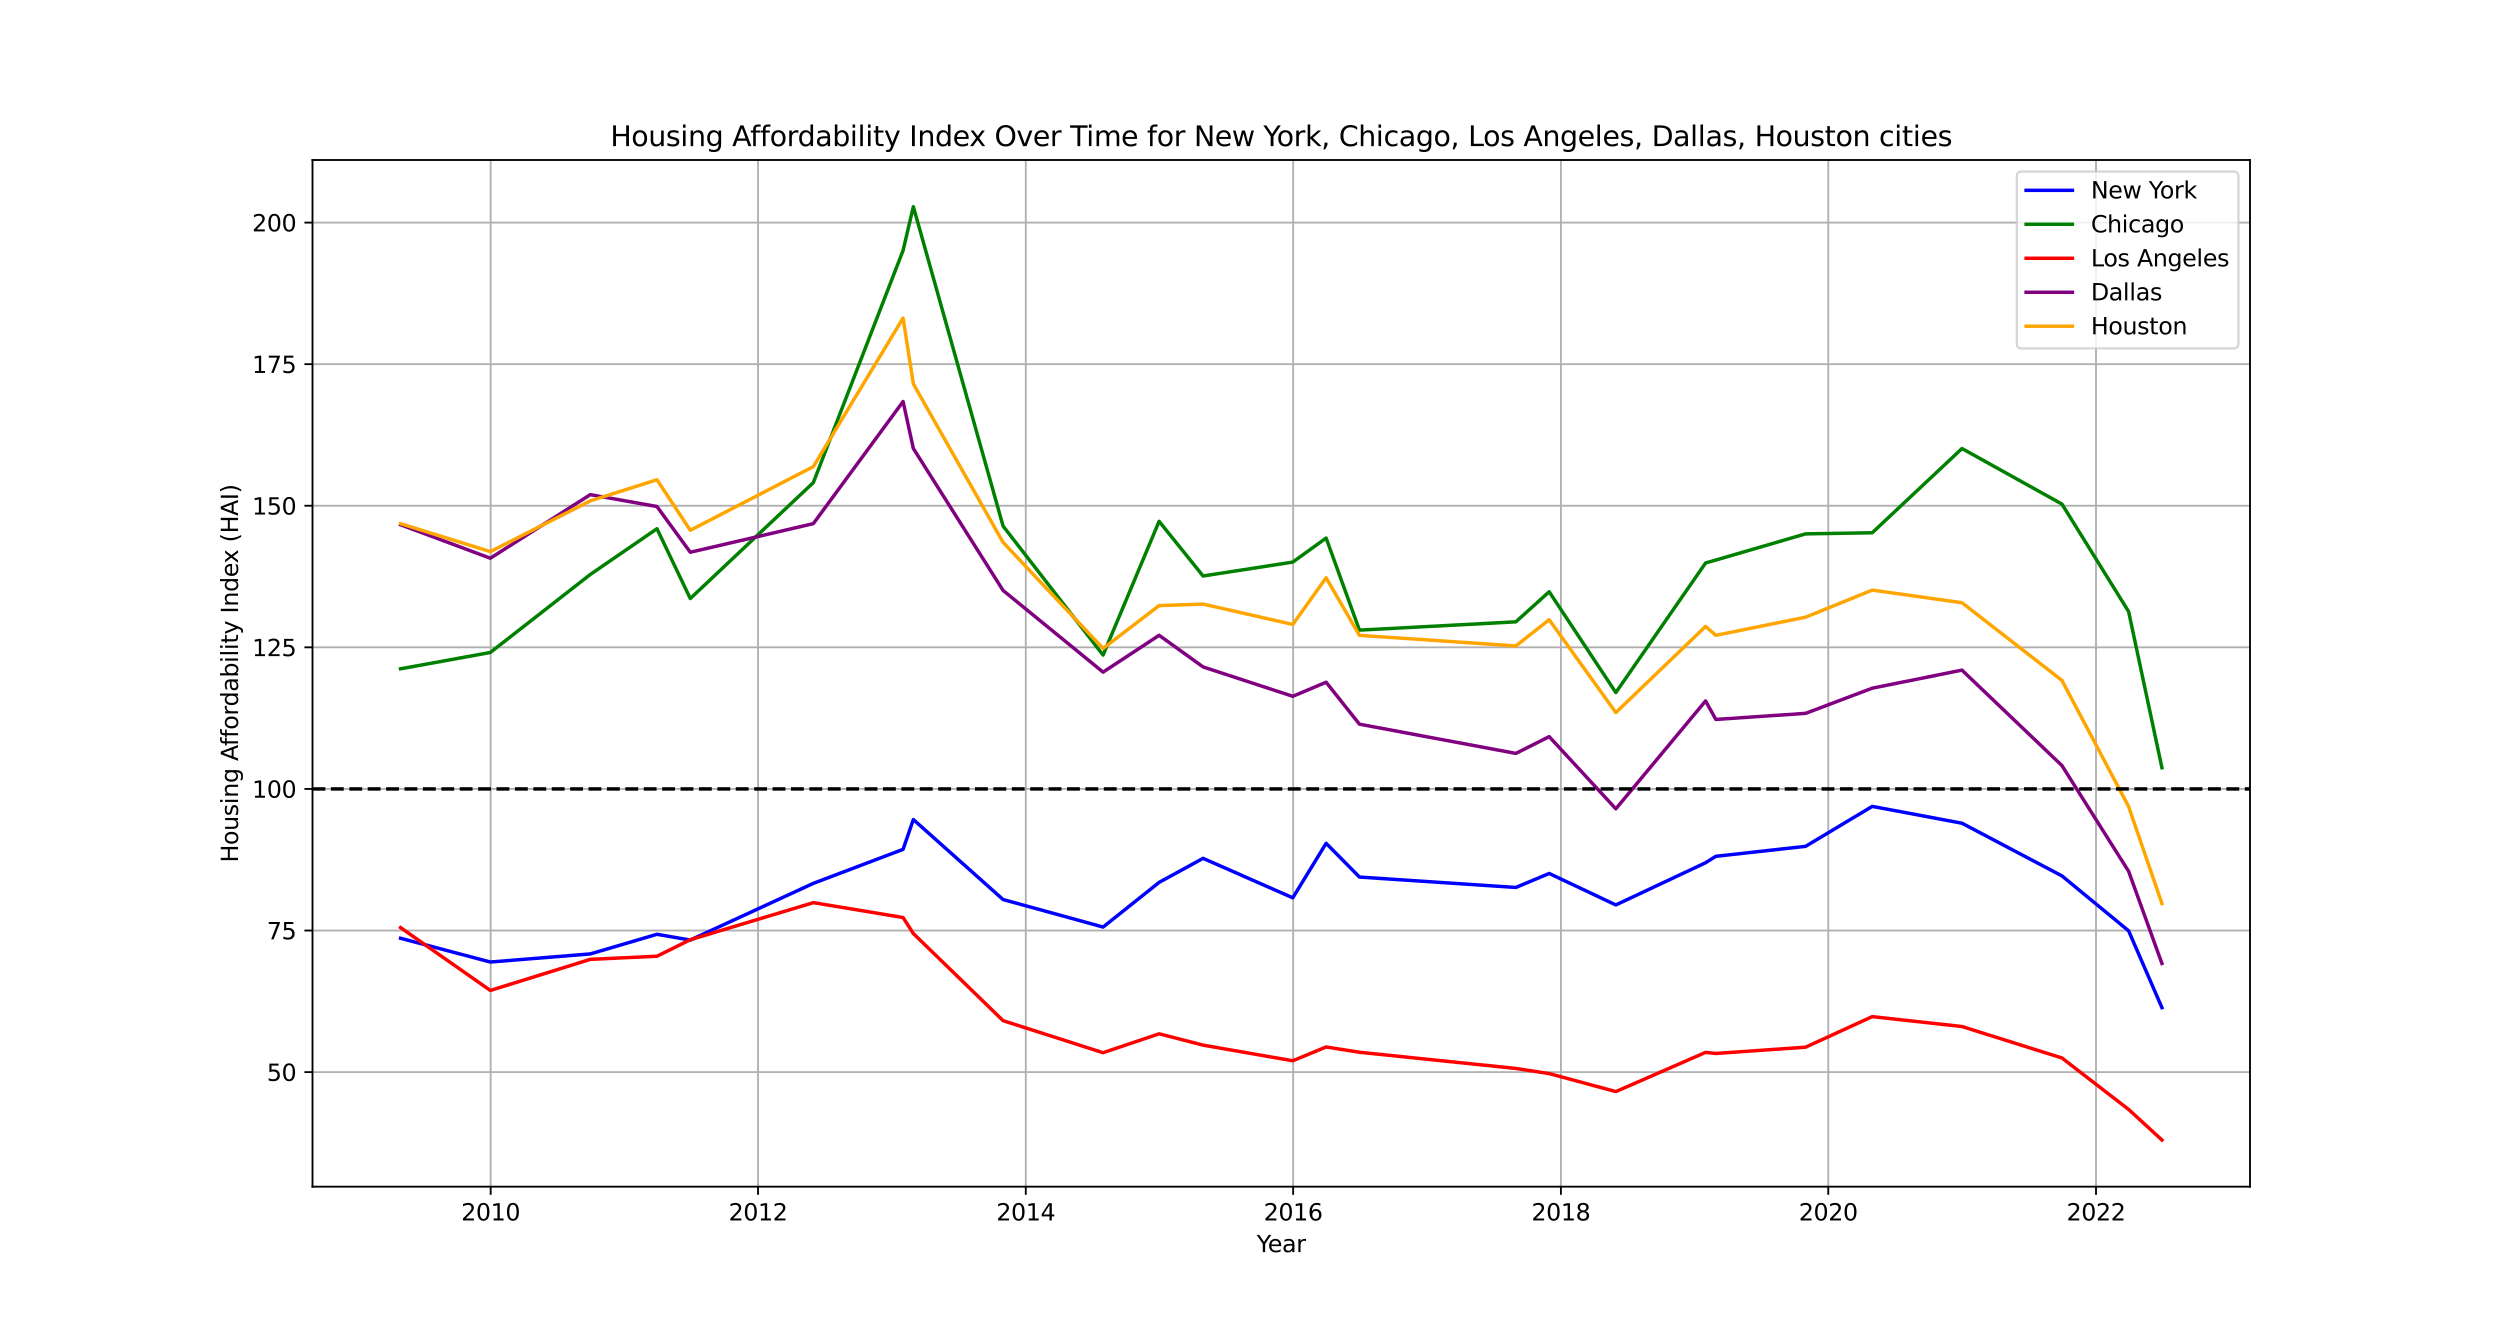 <?xml version="1.0" encoding="utf-8" standalone="no"?>
<!DOCTYPE svg PUBLIC "-//W3C//DTD SVG 1.1//EN"
  "http://www.w3.org/Graphics/SVG/1.1/DTD/svg11.dtd">
<svg xmlns:xlink="http://www.w3.org/1999/xlink" width="1080pt" height="576pt" viewBox="0 0 1080 576" xmlns="http://www.w3.org/2000/svg" version="1.1">
 <defs>
  <style type="text/css">*{stroke-linejoin: round; stroke-linecap: butt}</style>
 </defs>
 <g id="figure_1">
  <g id="patch_1">
   <path d="M 0 576 
L 1080 576 
L 1080 0 
L 0 0 
z
" style="fill: #ffffff"/>
  </g>
  <g id="axes_1">
   <g id="patch_2">
    <path d="M 135 512.64 
L 972 512.64 
L 972 69.12 
L 135 69.12 
z
" style="fill: #ffffff"/>
   </g>
   <g id="matplotlib.axis_1">
    <g id="xtick_1">
     <g id="line2d_1">
      <path d="M 211.969 512.64 
L 211.969 69.12 
" clip-path="url(#p4f01aaf8a1)" style="fill: none; stroke: #b0b0b0; stroke-width: 0.8; stroke-linecap: square"/>
     </g>
     <g id="line2d_2">
      <defs>
       <path id="mda0880531a" d="M 0 0 
L 0 3.5 
" style="stroke: #000000; stroke-width: 0.8"/>
      </defs>
      <g>
       <use xlink:href="#mda0880531a" x="211.969" y="512.64" style="stroke: #000000; stroke-width: 0.8"/>
      </g>
     </g>
     <g id="text_1">
      <!-- 2010 -->
      <g transform="translate(199.244 527.238) scale(0.1 -0.1)">
       <defs>
        <path id="DejaVuSans-32" d="M 1228 531 
L 3431 531 
L 3431 0 
L 469 0 
L 469 531 
Q 828 903 1448 1529 
Q 2069 2156 2228 2338 
Q 2531 2678 2651 2914 
Q 2772 3150 2772 3378 
Q 2772 3750 2511 3984 
Q 2250 4219 1831 4219 
Q 1534 4219 1204 4116 
Q 875 4013 500 3803 
L 500 4441 
Q 881 4594 1212 4672 
Q 1544 4750 1819 4750 
Q 2544 4750 2975 4387 
Q 3406 4025 3406 3419 
Q 3406 3131 3298 2873 
Q 3191 2616 2906 2266 
Q 2828 2175 2409 1742 
Q 1991 1309 1228 531 
z
" transform="scale(0.016)"/>
        <path id="DejaVuSans-30" d="M 2034 4250 
Q 1547 4250 1301 3770 
Q 1056 3291 1056 2328 
Q 1056 1369 1301 889 
Q 1547 409 2034 409 
Q 2525 409 2770 889 
Q 3016 1369 3016 2328 
Q 3016 3291 2770 3770 
Q 2525 4250 2034 4250 
z
M 2034 4750 
Q 2819 4750 3233 4129 
Q 3647 3509 3647 2328 
Q 3647 1150 3233 529 
Q 2819 -91 2034 -91 
Q 1250 -91 836 529 
Q 422 1150 422 2328 
Q 422 3509 836 4129 
Q 1250 4750 2034 4750 
z
" transform="scale(0.016)"/>
        <path id="DejaVuSans-31" d="M 794 531 
L 1825 531 
L 1825 4091 
L 703 3866 
L 703 4441 
L 1819 4666 
L 2450 4666 
L 2450 531 
L 3481 531 
L 3481 0 
L 794 0 
L 794 531 
z
" transform="scale(0.016)"/>
       </defs>
       <use xlink:href="#DejaVuSans-32"/>
       <use xlink:href="#DejaVuSans-30" x="63.623"/>
       <use xlink:href="#DejaVuSans-31" x="127.246"/>
       <use xlink:href="#DejaVuSans-30" x="190.869"/>
      </g>
     </g>
    </g>
    <g id="xtick_2">
     <g id="line2d_3">
      <path d="M 327.474 512.64 
L 327.474 69.12 
" clip-path="url(#p4f01aaf8a1)" style="fill: none; stroke: #b0b0b0; stroke-width: 0.8; stroke-linecap: square"/>
     </g>
     <g id="line2d_4">
      <g>
       <use xlink:href="#mda0880531a" x="327.474" y="512.64" style="stroke: #000000; stroke-width: 0.8"/>
      </g>
     </g>
     <g id="text_2">
      <!-- 2012 -->
      <g transform="translate(314.749 527.238) scale(0.1 -0.1)">
       <use xlink:href="#DejaVuSans-32"/>
       <use xlink:href="#DejaVuSans-30" x="63.623"/>
       <use xlink:href="#DejaVuSans-31" x="127.246"/>
       <use xlink:href="#DejaVuSans-32" x="190.869"/>
      </g>
     </g>
    </g>
    <g id="xtick_3">
     <g id="line2d_5">
      <path d="M 443.137 512.64 
L 443.137 69.12 
" clip-path="url(#p4f01aaf8a1)" style="fill: none; stroke: #b0b0b0; stroke-width: 0.8; stroke-linecap: square"/>
     </g>
     <g id="line2d_6">
      <g>
       <use xlink:href="#mda0880531a" x="443.137" y="512.64" style="stroke: #000000; stroke-width: 0.8"/>
      </g>
     </g>
     <g id="text_3">
      <!-- 2014 -->
      <g transform="translate(430.412 527.238) scale(0.1 -0.1)">
       <defs>
        <path id="DejaVuSans-34" d="M 2419 4116 
L 825 1625 
L 2419 1625 
L 2419 4116 
z
M 2253 4666 
L 3047 4666 
L 3047 1625 
L 3713 1625 
L 3713 1100 
L 3047 1100 
L 3047 0 
L 2419 0 
L 2419 1100 
L 313 1100 
L 313 1709 
L 2253 4666 
z
" transform="scale(0.016)"/>
       </defs>
       <use xlink:href="#DejaVuSans-32"/>
       <use xlink:href="#DejaVuSans-30" x="63.623"/>
       <use xlink:href="#DejaVuSans-31" x="127.246"/>
       <use xlink:href="#DejaVuSans-34" x="190.869"/>
      </g>
     </g>
    </g>
    <g id="xtick_4">
     <g id="line2d_7">
      <path d="M 558.642 512.64 
L 558.642 69.12 
" clip-path="url(#p4f01aaf8a1)" style="fill: none; stroke: #b0b0b0; stroke-width: 0.8; stroke-linecap: square"/>
     </g>
     <g id="line2d_8">
      <g>
       <use xlink:href="#mda0880531a" x="558.642" y="512.64" style="stroke: #000000; stroke-width: 0.8"/>
      </g>
     </g>
     <g id="text_4">
      <!-- 2016 -->
      <g transform="translate(545.917 527.238) scale(0.1 -0.1)">
       <defs>
        <path id="DejaVuSans-36" d="M 2113 2584 
Q 1688 2584 1439 2293 
Q 1191 2003 1191 1497 
Q 1191 994 1439 701 
Q 1688 409 2113 409 
Q 2538 409 2786 701 
Q 3034 994 3034 1497 
Q 3034 2003 2786 2293 
Q 2538 2584 2113 2584 
z
M 3366 4563 
L 3366 3988 
Q 3128 4100 2886 4159 
Q 2644 4219 2406 4219 
Q 1781 4219 1451 3797 
Q 1122 3375 1075 2522 
Q 1259 2794 1537 2939 
Q 1816 3084 2150 3084 
Q 2853 3084 3261 2657 
Q 3669 2231 3669 1497 
Q 3669 778 3244 343 
Q 2819 -91 2113 -91 
Q 1303 -91 875 529 
Q 447 1150 447 2328 
Q 447 3434 972 4092 
Q 1497 4750 2381 4750 
Q 2619 4750 2861 4703 
Q 3103 4656 3366 4563 
z
" transform="scale(0.016)"/>
       </defs>
       <use xlink:href="#DejaVuSans-32"/>
       <use xlink:href="#DejaVuSans-30" x="63.623"/>
       <use xlink:href="#DejaVuSans-31" x="127.246"/>
       <use xlink:href="#DejaVuSans-36" x="190.869"/>
      </g>
     </g>
    </g>
    <g id="xtick_5">
     <g id="line2d_9">
      <path d="M 674.306 512.64 
L 674.306 69.12 
" clip-path="url(#p4f01aaf8a1)" style="fill: none; stroke: #b0b0b0; stroke-width: 0.8; stroke-linecap: square"/>
     </g>
     <g id="line2d_10">
      <g>
       <use xlink:href="#mda0880531a" x="674.306" y="512.64" style="stroke: #000000; stroke-width: 0.8"/>
      </g>
     </g>
     <g id="text_5">
      <!-- 2018 -->
      <g transform="translate(661.581 527.238) scale(0.1 -0.1)">
       <defs>
        <path id="DejaVuSans-38" d="M 2034 2216 
Q 1584 2216 1326 1975 
Q 1069 1734 1069 1313 
Q 1069 891 1326 650 
Q 1584 409 2034 409 
Q 2484 409 2743 651 
Q 3003 894 3003 1313 
Q 3003 1734 2745 1975 
Q 2488 2216 2034 2216 
z
M 1403 2484 
Q 997 2584 770 2862 
Q 544 3141 544 3541 
Q 544 4100 942 4425 
Q 1341 4750 2034 4750 
Q 2731 4750 3128 4425 
Q 3525 4100 3525 3541 
Q 3525 3141 3298 2862 
Q 3072 2584 2669 2484 
Q 3125 2378 3379 2068 
Q 3634 1759 3634 1313 
Q 3634 634 3220 271 
Q 2806 -91 2034 -91 
Q 1263 -91 848 271 
Q 434 634 434 1313 
Q 434 1759 690 2068 
Q 947 2378 1403 2484 
z
M 1172 3481 
Q 1172 3119 1398 2916 
Q 1625 2713 2034 2713 
Q 2441 2713 2670 2916 
Q 2900 3119 2900 3481 
Q 2900 3844 2670 4047 
Q 2441 4250 2034 4250 
Q 1625 4250 1398 4047 
Q 1172 3844 1172 3481 
z
" transform="scale(0.016)"/>
       </defs>
       <use xlink:href="#DejaVuSans-32"/>
       <use xlink:href="#DejaVuSans-30" x="63.623"/>
       <use xlink:href="#DejaVuSans-31" x="127.246"/>
       <use xlink:href="#DejaVuSans-38" x="190.869"/>
      </g>
     </g>
    </g>
    <g id="xtick_6">
     <g id="line2d_11">
      <path d="M 789.811 512.64 
L 789.811 69.12 
" clip-path="url(#p4f01aaf8a1)" style="fill: none; stroke: #b0b0b0; stroke-width: 0.8; stroke-linecap: square"/>
     </g>
     <g id="line2d_12">
      <g>
       <use xlink:href="#mda0880531a" x="789.811" y="512.64" style="stroke: #000000; stroke-width: 0.8"/>
      </g>
     </g>
     <g id="text_6">
      <!-- 2020 -->
      <g transform="translate(777.086 527.238) scale(0.1 -0.1)">
       <use xlink:href="#DejaVuSans-32"/>
       <use xlink:href="#DejaVuSans-30" x="63.623"/>
       <use xlink:href="#DejaVuSans-32" x="127.246"/>
       <use xlink:href="#DejaVuSans-30" x="190.869"/>
      </g>
     </g>
    </g>
    <g id="xtick_7">
     <g id="line2d_13">
      <path d="M 905.474 512.64 
L 905.474 69.12 
" clip-path="url(#p4f01aaf8a1)" style="fill: none; stroke: #b0b0b0; stroke-width: 0.8; stroke-linecap: square"/>
     </g>
     <g id="line2d_14">
      <g>
       <use xlink:href="#mda0880531a" x="905.474" y="512.64" style="stroke: #000000; stroke-width: 0.8"/>
      </g>
     </g>
     <g id="text_7">
      <!-- 2022 -->
      <g transform="translate(892.749 527.238) scale(0.1 -0.1)">
       <use xlink:href="#DejaVuSans-32"/>
       <use xlink:href="#DejaVuSans-30" x="63.623"/>
       <use xlink:href="#DejaVuSans-32" x="127.246"/>
       <use xlink:href="#DejaVuSans-32" x="190.869"/>
      </g>
     </g>
    </g>
    <g id="text_8">
     <!-- Year -->
     <g transform="translate(542.913 540.917) scale(0.1 -0.1)">
      <defs>
       <path id="DejaVuSans-59" d="M -13 4666 
L 666 4666 
L 1959 2747 
L 3244 4666 
L 3922 4666 
L 2272 2222 
L 2272 0 
L 1638 0 
L 1638 2222 
L -13 4666 
z
" transform="scale(0.016)"/>
       <path id="DejaVuSans-65" d="M 3597 1894 
L 3597 1613 
L 953 1613 
Q 991 1019 1311 708 
Q 1631 397 2203 397 
Q 2534 397 2845 478 
Q 3156 559 3463 722 
L 3463 178 
Q 3153 47 2828 -22 
Q 2503 -91 2169 -91 
Q 1331 -91 842 396 
Q 353 884 353 1716 
Q 353 2575 817 3079 
Q 1281 3584 2069 3584 
Q 2775 3584 3186 3129 
Q 3597 2675 3597 1894 
z
M 3022 2063 
Q 3016 2534 2758 2815 
Q 2500 3097 2075 3097 
Q 1594 3097 1305 2825 
Q 1016 2553 972 2059 
L 3022 2063 
z
" transform="scale(0.016)"/>
       <path id="DejaVuSans-61" d="M 2194 1759 
Q 1497 1759 1228 1600 
Q 959 1441 959 1056 
Q 959 750 1161 570 
Q 1363 391 1709 391 
Q 2188 391 2477 730 
Q 2766 1069 2766 1631 
L 2766 1759 
L 2194 1759 
z
M 3341 1997 
L 3341 0 
L 2766 0 
L 2766 531 
Q 2569 213 2275 61 
Q 1981 -91 1556 -91 
Q 1019 -91 701 211 
Q 384 513 384 1019 
Q 384 1609 779 1909 
Q 1175 2209 1959 2209 
L 2766 2209 
L 2766 2266 
Q 2766 2663 2505 2880 
Q 2244 3097 1772 3097 
Q 1472 3097 1187 3025 
Q 903 2953 641 2809 
L 641 3341 
Q 956 3463 1253 3523 
Q 1550 3584 1831 3584 
Q 2591 3584 2966 3190 
Q 3341 2797 3341 1997 
z
" transform="scale(0.016)"/>
       <path id="DejaVuSans-72" d="M 2631 2963 
Q 2534 3019 2420 3045 
Q 2306 3072 2169 3072 
Q 1681 3072 1420 2755 
Q 1159 2438 1159 1844 
L 1159 0 
L 581 0 
L 581 3500 
L 1159 3500 
L 1159 2956 
Q 1341 3275 1631 3429 
Q 1922 3584 2338 3584 
Q 2397 3584 2469 3576 
Q 2541 3569 2628 3553 
L 2631 2963 
z
" transform="scale(0.016)"/>
      </defs>
      <use xlink:href="#DejaVuSans-59"/>
      <use xlink:href="#DejaVuSans-65" x="47.834"/>
      <use xlink:href="#DejaVuSans-61" x="109.357"/>
      <use xlink:href="#DejaVuSans-72" x="170.637"/>
     </g>
    </g>
   </g>
   <g id="matplotlib.axis_2">
    <g id="ytick_1">
     <g id="line2d_15">
      <path d="M 135 463.147 
L 972 463.147 
" clip-path="url(#p4f01aaf8a1)" style="fill: none; stroke: #b0b0b0; stroke-width: 0.8; stroke-linecap: square"/>
     </g>
     <g id="line2d_16">
      <defs>
       <path id="m66a41faab7" d="M 0 0 
L -3.5 0 
" style="stroke: #000000; stroke-width: 0.8"/>
      </defs>
      <g>
       <use xlink:href="#m66a41faab7" x="135" y="463.147" style="stroke: #000000; stroke-width: 0.8"/>
      </g>
     </g>
     <g id="text_9">
      <!-- 50 -->
      <g transform="translate(115.275 466.946) scale(0.1 -0.1)">
       <defs>
        <path id="DejaVuSans-35" d="M 691 4666 
L 3169 4666 
L 3169 4134 
L 1269 4134 
L 1269 2991 
Q 1406 3038 1543 3061 
Q 1681 3084 1819 3084 
Q 2600 3084 3056 2656 
Q 3513 2228 3513 1497 
Q 3513 744 3044 326 
Q 2575 -91 1722 -91 
Q 1428 -91 1123 -41 
Q 819 9 494 109 
L 494 744 
Q 775 591 1075 516 
Q 1375 441 1709 441 
Q 2250 441 2565 725 
Q 2881 1009 2881 1497 
Q 2881 1984 2565 2268 
Q 2250 2553 1709 2553 
Q 1456 2553 1204 2497 
Q 953 2441 691 2322 
L 691 4666 
z
" transform="scale(0.016)"/>
       </defs>
       <use xlink:href="#DejaVuSans-35"/>
       <use xlink:href="#DejaVuSans-30" x="63.623"/>
      </g>
     </g>
    </g>
    <g id="ytick_2">
     <g id="line2d_17">
      <path d="M 135 401.982 
L 972 401.982 
" clip-path="url(#p4f01aaf8a1)" style="fill: none; stroke: #b0b0b0; stroke-width: 0.8; stroke-linecap: square"/>
     </g>
     <g id="line2d_18">
      <g>
       <use xlink:href="#m66a41faab7" x="135" y="401.982" style="stroke: #000000; stroke-width: 0.8"/>
      </g>
     </g>
     <g id="text_10">
      <!-- 75 -->
      <g transform="translate(115.275 405.781) scale(0.1 -0.1)">
       <defs>
        <path id="DejaVuSans-37" d="M 525 4666 
L 3525 4666 
L 3525 4397 
L 1831 0 
L 1172 0 
L 2766 4134 
L 525 4134 
L 525 4666 
z
" transform="scale(0.016)"/>
       </defs>
       <use xlink:href="#DejaVuSans-37"/>
       <use xlink:href="#DejaVuSans-35" x="63.623"/>
      </g>
     </g>
    </g>
    <g id="ytick_3">
     <g id="line2d_19">
      <path d="M 135 340.817 
L 972 340.817 
" clip-path="url(#p4f01aaf8a1)" style="fill: none; stroke: #b0b0b0; stroke-width: 0.8; stroke-linecap: square"/>
     </g>
     <g id="line2d_20">
      <g>
       <use xlink:href="#m66a41faab7" x="135" y="340.817" style="stroke: #000000; stroke-width: 0.8"/>
      </g>
     </g>
     <g id="text_11">
      <!-- 100 -->
      <g transform="translate(108.912 344.616) scale(0.1 -0.1)">
       <use xlink:href="#DejaVuSans-31"/>
       <use xlink:href="#DejaVuSans-30" x="63.623"/>
       <use xlink:href="#DejaVuSans-30" x="127.246"/>
      </g>
     </g>
    </g>
    <g id="ytick_4">
     <g id="line2d_21">
      <path d="M 135 279.652 
L 972 279.652 
" clip-path="url(#p4f01aaf8a1)" style="fill: none; stroke: #b0b0b0; stroke-width: 0.8; stroke-linecap: square"/>
     </g>
     <g id="line2d_22">
      <g>
       <use xlink:href="#m66a41faab7" x="135" y="279.652" style="stroke: #000000; stroke-width: 0.8"/>
      </g>
     </g>
     <g id="text_12">
      <!-- 125 -->
      <g transform="translate(108.912 283.451) scale(0.1 -0.1)">
       <use xlink:href="#DejaVuSans-31"/>
       <use xlink:href="#DejaVuSans-32" x="63.623"/>
       <use xlink:href="#DejaVuSans-35" x="127.246"/>
      </g>
     </g>
    </g>
    <g id="ytick_5">
     <g id="line2d_23">
      <path d="M 135 218.487 
L 972 218.487 
" clip-path="url(#p4f01aaf8a1)" style="fill: none; stroke: #b0b0b0; stroke-width: 0.8; stroke-linecap: square"/>
     </g>
     <g id="line2d_24">
      <g>
       <use xlink:href="#m66a41faab7" x="135" y="218.487" style="stroke: #000000; stroke-width: 0.8"/>
      </g>
     </g>
     <g id="text_13">
      <!-- 150 -->
      <g transform="translate(108.912 222.286) scale(0.1 -0.1)">
       <use xlink:href="#DejaVuSans-31"/>
       <use xlink:href="#DejaVuSans-35" x="63.623"/>
       <use xlink:href="#DejaVuSans-30" x="127.246"/>
      </g>
     </g>
    </g>
    <g id="ytick_6">
     <g id="line2d_25">
      <path d="M 135 157.322 
L 972 157.322 
" clip-path="url(#p4f01aaf8a1)" style="fill: none; stroke: #b0b0b0; stroke-width: 0.8; stroke-linecap: square"/>
     </g>
     <g id="line2d_26">
      <g>
       <use xlink:href="#m66a41faab7" x="135" y="157.322" style="stroke: #000000; stroke-width: 0.8"/>
      </g>
     </g>
     <g id="text_14">
      <!-- 175 -->
      <g transform="translate(108.912 161.121) scale(0.1 -0.1)">
       <use xlink:href="#DejaVuSans-31"/>
       <use xlink:href="#DejaVuSans-37" x="63.623"/>
       <use xlink:href="#DejaVuSans-35" x="127.246"/>
      </g>
     </g>
    </g>
    <g id="ytick_7">
     <g id="line2d_27">
      <path d="M 135 96.157 
L 972 96.157 
" clip-path="url(#p4f01aaf8a1)" style="fill: none; stroke: #b0b0b0; stroke-width: 0.8; stroke-linecap: square"/>
     </g>
     <g id="line2d_28">
      <g>
       <use xlink:href="#m66a41faab7" x="135" y="96.157" style="stroke: #000000; stroke-width: 0.8"/>
      </g>
     </g>
     <g id="text_15">
      <!-- 200 -->
      <g transform="translate(108.912 99.956) scale(0.1 -0.1)">
       <use xlink:href="#DejaVuSans-32"/>
       <use xlink:href="#DejaVuSans-30" x="63.623"/>
       <use xlink:href="#DejaVuSans-30" x="127.246"/>
      </g>
     </g>
    </g>
    <g id="text_16">
     <!-- Housing Affordability Index (HAI) -->
     <g transform="translate(102.833 372.582) rotate(-90) scale(0.1 -0.1)">
      <defs>
       <path id="DejaVuSans-48" d="M 628 4666 
L 1259 4666 
L 1259 2753 
L 3553 2753 
L 3553 4666 
L 4184 4666 
L 4184 0 
L 3553 0 
L 3553 2222 
L 1259 2222 
L 1259 0 
L 628 0 
L 628 4666 
z
" transform="scale(0.016)"/>
       <path id="DejaVuSans-6f" d="M 1959 3097 
Q 1497 3097 1228 2736 
Q 959 2375 959 1747 
Q 959 1119 1226 758 
Q 1494 397 1959 397 
Q 2419 397 2687 759 
Q 2956 1122 2956 1747 
Q 2956 2369 2687 2733 
Q 2419 3097 1959 3097 
z
M 1959 3584 
Q 2709 3584 3137 3096 
Q 3566 2609 3566 1747 
Q 3566 888 3137 398 
Q 2709 -91 1959 -91 
Q 1206 -91 779 398 
Q 353 888 353 1747 
Q 353 2609 779 3096 
Q 1206 3584 1959 3584 
z
" transform="scale(0.016)"/>
       <path id="DejaVuSans-75" d="M 544 1381 
L 544 3500 
L 1119 3500 
L 1119 1403 
Q 1119 906 1312 657 
Q 1506 409 1894 409 
Q 2359 409 2629 706 
Q 2900 1003 2900 1516 
L 2900 3500 
L 3475 3500 
L 3475 0 
L 2900 0 
L 2900 538 
Q 2691 219 2414 64 
Q 2138 -91 1772 -91 
Q 1169 -91 856 284 
Q 544 659 544 1381 
z
M 1991 3584 
L 1991 3584 
z
" transform="scale(0.016)"/>
       <path id="DejaVuSans-73" d="M 2834 3397 
L 2834 2853 
Q 2591 2978 2328 3040 
Q 2066 3103 1784 3103 
Q 1356 3103 1142 2972 
Q 928 2841 928 2578 
Q 928 2378 1081 2264 
Q 1234 2150 1697 2047 
L 1894 2003 
Q 2506 1872 2764 1633 
Q 3022 1394 3022 966 
Q 3022 478 2636 193 
Q 2250 -91 1575 -91 
Q 1294 -91 989 -36 
Q 684 19 347 128 
L 347 722 
Q 666 556 975 473 
Q 1284 391 1588 391 
Q 1994 391 2212 530 
Q 2431 669 2431 922 
Q 2431 1156 2273 1281 
Q 2116 1406 1581 1522 
L 1381 1569 
Q 847 1681 609 1914 
Q 372 2147 372 2553 
Q 372 3047 722 3315 
Q 1072 3584 1716 3584 
Q 2034 3584 2315 3537 
Q 2597 3491 2834 3397 
z
" transform="scale(0.016)"/>
       <path id="DejaVuSans-69" d="M 603 3500 
L 1178 3500 
L 1178 0 
L 603 0 
L 603 3500 
z
M 603 4863 
L 1178 4863 
L 1178 4134 
L 603 4134 
L 603 4863 
z
" transform="scale(0.016)"/>
       <path id="DejaVuSans-6e" d="M 3513 2113 
L 3513 0 
L 2938 0 
L 2938 2094 
Q 2938 2591 2744 2837 
Q 2550 3084 2163 3084 
Q 1697 3084 1428 2787 
Q 1159 2491 1159 1978 
L 1159 0 
L 581 0 
L 581 3500 
L 1159 3500 
L 1159 2956 
Q 1366 3272 1645 3428 
Q 1925 3584 2291 3584 
Q 2894 3584 3203 3211 
Q 3513 2838 3513 2113 
z
" transform="scale(0.016)"/>
       <path id="DejaVuSans-67" d="M 2906 1791 
Q 2906 2416 2648 2759 
Q 2391 3103 1925 3103 
Q 1463 3103 1205 2759 
Q 947 2416 947 1791 
Q 947 1169 1205 825 
Q 1463 481 1925 481 
Q 2391 481 2648 825 
Q 2906 1169 2906 1791 
z
M 3481 434 
Q 3481 -459 3084 -895 
Q 2688 -1331 1869 -1331 
Q 1566 -1331 1297 -1286 
Q 1028 -1241 775 -1147 
L 775 -588 
Q 1028 -725 1275 -790 
Q 1522 -856 1778 -856 
Q 2344 -856 2625 -561 
Q 2906 -266 2906 331 
L 2906 616 
Q 2728 306 2450 153 
Q 2172 0 1784 0 
Q 1141 0 747 490 
Q 353 981 353 1791 
Q 353 2603 747 3093 
Q 1141 3584 1784 3584 
Q 2172 3584 2450 3431 
Q 2728 3278 2906 2969 
L 2906 3500 
L 3481 3500 
L 3481 434 
z
" transform="scale(0.016)"/>
       <path id="DejaVuSans-20" transform="scale(0.016)"/>
       <path id="DejaVuSans-41" d="M 2188 4044 
L 1331 1722 
L 3047 1722 
L 2188 4044 
z
M 1831 4666 
L 2547 4666 
L 4325 0 
L 3669 0 
L 3244 1197 
L 1141 1197 
L 716 0 
L 50 0 
L 1831 4666 
z
" transform="scale(0.016)"/>
       <path id="DejaVuSans-66" d="M 2375 4863 
L 2375 4384 
L 1825 4384 
Q 1516 4384 1395 4259 
Q 1275 4134 1275 3809 
L 1275 3500 
L 2222 3500 
L 2222 3053 
L 1275 3053 
L 1275 0 
L 697 0 
L 697 3053 
L 147 3053 
L 147 3500 
L 697 3500 
L 697 3744 
Q 697 4328 969 4595 
Q 1241 4863 1831 4863 
L 2375 4863 
z
" transform="scale(0.016)"/>
       <path id="DejaVuSans-64" d="M 2906 2969 
L 2906 4863 
L 3481 4863 
L 3481 0 
L 2906 0 
L 2906 525 
Q 2725 213 2448 61 
Q 2172 -91 1784 -91 
Q 1150 -91 751 415 
Q 353 922 353 1747 
Q 353 2572 751 3078 
Q 1150 3584 1784 3584 
Q 2172 3584 2448 3432 
Q 2725 3281 2906 2969 
z
M 947 1747 
Q 947 1113 1208 752 
Q 1469 391 1925 391 
Q 2381 391 2643 752 
Q 2906 1113 2906 1747 
Q 2906 2381 2643 2742 
Q 2381 3103 1925 3103 
Q 1469 3103 1208 2742 
Q 947 2381 947 1747 
z
" transform="scale(0.016)"/>
       <path id="DejaVuSans-62" d="M 3116 1747 
Q 3116 2381 2855 2742 
Q 2594 3103 2138 3103 
Q 1681 3103 1420 2742 
Q 1159 2381 1159 1747 
Q 1159 1113 1420 752 
Q 1681 391 2138 391 
Q 2594 391 2855 752 
Q 3116 1113 3116 1747 
z
M 1159 2969 
Q 1341 3281 1617 3432 
Q 1894 3584 2278 3584 
Q 2916 3584 3314 3078 
Q 3713 2572 3713 1747 
Q 3713 922 3314 415 
Q 2916 -91 2278 -91 
Q 1894 -91 1617 61 
Q 1341 213 1159 525 
L 1159 0 
L 581 0 
L 581 4863 
L 1159 4863 
L 1159 2969 
z
" transform="scale(0.016)"/>
       <path id="DejaVuSans-6c" d="M 603 4863 
L 1178 4863 
L 1178 0 
L 603 0 
L 603 4863 
z
" transform="scale(0.016)"/>
       <path id="DejaVuSans-74" d="M 1172 4494 
L 1172 3500 
L 2356 3500 
L 2356 3053 
L 1172 3053 
L 1172 1153 
Q 1172 725 1289 603 
Q 1406 481 1766 481 
L 2356 481 
L 2356 0 
L 1766 0 
Q 1100 0 847 248 
Q 594 497 594 1153 
L 594 3053 
L 172 3053 
L 172 3500 
L 594 3500 
L 594 4494 
L 1172 4494 
z
" transform="scale(0.016)"/>
       <path id="DejaVuSans-79" d="M 2059 -325 
Q 1816 -950 1584 -1140 
Q 1353 -1331 966 -1331 
L 506 -1331 
L 506 -850 
L 844 -850 
Q 1081 -850 1212 -737 
Q 1344 -625 1503 -206 
L 1606 56 
L 191 3500 
L 800 3500 
L 1894 763 
L 2988 3500 
L 3597 3500 
L 2059 -325 
z
" transform="scale(0.016)"/>
       <path id="DejaVuSans-49" d="M 628 4666 
L 1259 4666 
L 1259 0 
L 628 0 
L 628 4666 
z
" transform="scale(0.016)"/>
       <path id="DejaVuSans-78" d="M 3513 3500 
L 2247 1797 
L 3578 0 
L 2900 0 
L 1881 1375 
L 863 0 
L 184 0 
L 1544 1831 
L 300 3500 
L 978 3500 
L 1906 2253 
L 2834 3500 
L 3513 3500 
z
" transform="scale(0.016)"/>
       <path id="DejaVuSans-28" d="M 1984 4856 
Q 1566 4138 1362 3434 
Q 1159 2731 1159 2009 
Q 1159 1288 1364 580 
Q 1569 -128 1984 -844 
L 1484 -844 
Q 1016 -109 783 600 
Q 550 1309 550 2009 
Q 550 2706 781 3412 
Q 1013 4119 1484 4856 
L 1984 4856 
z
" transform="scale(0.016)"/>
       <path id="DejaVuSans-29" d="M 513 4856 
L 1013 4856 
Q 1481 4119 1714 3412 
Q 1947 2706 1947 2009 
Q 1947 1309 1714 600 
Q 1481 -109 1013 -844 
L 513 -844 
Q 928 -128 1133 580 
Q 1338 1288 1338 2009 
Q 1338 2731 1133 3434 
Q 928 4138 513 4856 
z
" transform="scale(0.016)"/>
      </defs>
      <use xlink:href="#DejaVuSans-48"/>
      <use xlink:href="#DejaVuSans-6f" x="75.195"/>
      <use xlink:href="#DejaVuSans-75" x="136.377"/>
      <use xlink:href="#DejaVuSans-73" x="199.756"/>
      <use xlink:href="#DejaVuSans-69" x="251.855"/>
      <use xlink:href="#DejaVuSans-6e" x="279.639"/>
      <use xlink:href="#DejaVuSans-67" x="343.018"/>
      <use xlink:href="#DejaVuSans-20" x="406.494"/>
      <use xlink:href="#DejaVuSans-41" x="438.281"/>
      <use xlink:href="#DejaVuSans-66" x="503.064"/>
      <use xlink:href="#DejaVuSans-66" x="538.27"/>
      <use xlink:href="#DejaVuSans-6f" x="573.475"/>
      <use xlink:href="#DejaVuSans-72" x="634.656"/>
      <use xlink:href="#DejaVuSans-64" x="674.02"/>
      <use xlink:href="#DejaVuSans-61" x="737.496"/>
      <use xlink:href="#DejaVuSans-62" x="798.775"/>
      <use xlink:href="#DejaVuSans-69" x="862.252"/>
      <use xlink:href="#DejaVuSans-6c" x="890.035"/>
      <use xlink:href="#DejaVuSans-69" x="917.818"/>
      <use xlink:href="#DejaVuSans-74" x="945.602"/>
      <use xlink:href="#DejaVuSans-79" x="984.811"/>
      <use xlink:href="#DejaVuSans-20" x="1043.99"/>
      <use xlink:href="#DejaVuSans-49" x="1075.777"/>
      <use xlink:href="#DejaVuSans-6e" x="1105.27"/>
      <use xlink:href="#DejaVuSans-64" x="1168.648"/>
      <use xlink:href="#DejaVuSans-65" x="1232.125"/>
      <use xlink:href="#DejaVuSans-78" x="1291.898"/>
      <use xlink:href="#DejaVuSans-20" x="1351.078"/>
      <use xlink:href="#DejaVuSans-28" x="1382.865"/>
      <use xlink:href="#DejaVuSans-48" x="1421.879"/>
      <use xlink:href="#DejaVuSans-41" x="1497.074"/>
      <use xlink:href="#DejaVuSans-49" x="1565.482"/>
      <use xlink:href="#DejaVuSans-29" x="1594.975"/>
     </g>
    </g>
   </g>
   <g id="line2d_29">
    <path d="M 173.045 405.332 
L 211.811 415.59 
L 255.007 412.088 
L 283.804 403.617 
L 298.202 406.105 
L 351.366 381.609 
L 390.132 366.918 
L 394.562 354.05 
L 433.327 388.598 
L 476.523 400.487 
L 500.732 381.197 
L 519.719 370.804 
L 558.484 387.857 
L 572.883 364.309 
L 587.281 378.888 
L 654.844 383.383 
L 669.242 377.336 
L 698.039 390.936 
L 736.805 372.704 
L 741.235 369.926 
L 780.001 365.62 
L 808.798 348.363 
L 847.563 355.625 
L 890.759 378.388 
L 919.556 402.102 
L 933.955 435.306 
" clip-path="url(#p4f01aaf8a1)" style="fill: none; stroke: #0000ff; stroke-width: 1.5; stroke-linecap: square"/>
   </g>
   <g id="line2d_30">
    <path d="M 173.045 288.913 
L 211.811 281.874 
L 255.007 248.166 
L 283.804 228.414 
L 298.202 258.569 
L 351.366 208.471 
L 390.132 108.188 
L 394.562 89.28 
L 433.327 227.263 
L 476.523 282.987 
L 500.732 225.217 
L 519.719 248.823 
L 558.484 242.817 
L 572.883 232.432 
L 587.281 272.213 
L 654.844 268.629 
L 669.242 255.646 
L 698.039 299.179 
L 736.805 243.208 
L 741.235 241.935 
L 780.001 230.632 
L 808.798 230.16 
L 847.563 193.768 
L 890.759 217.765 
L 919.556 264.184 
L 933.955 331.673 
" clip-path="url(#p4f01aaf8a1)" style="fill: none; stroke: #008000; stroke-width: 1.5; stroke-linecap: square"/>
   </g>
   <g id="line2d_31">
    <path d="M 173.045 400.733 
L 211.811 427.87 
L 255.007 414.436 
L 283.804 413.092 
L 298.202 405.95 
L 351.366 389.942 
L 390.132 396.373 
L 394.562 403.288 
L 433.327 440.924 
L 476.523 454.771 
L 500.732 446.598 
L 519.719 451.503 
L 558.484 458.252 
L 572.883 452.294 
L 587.281 454.57 
L 654.844 461.575 
L 669.242 463.79 
L 698.039 471.566 
L 736.805 454.629 
L 741.235 455.093 
L 780.001 452.384 
L 808.798 439.179 
L 847.563 443.459 
L 890.759 457.044 
L 919.556 479.273 
L 933.955 492.48 
" clip-path="url(#p4f01aaf8a1)" style="fill: none; stroke: #ff0000; stroke-width: 1.5; stroke-linecap: square"/>
   </g>
   <g id="line2d_32">
    <path d="M 173.045 226.708 
L 211.811 241.149 
L 255.007 213.689 
L 283.804 218.822 
L 298.202 238.571 
L 351.366 226.205 
L 390.132 173.458 
L 394.562 193.752 
L 433.327 255.074 
L 476.523 290.358 
L 500.732 274.451 
L 519.719 288.11 
L 558.484 300.806 
L 572.883 294.728 
L 587.281 312.845 
L 654.844 325.475 
L 669.242 318.225 
L 698.039 349.41 
L 736.805 302.803 
L 741.235 310.801 
L 780.001 308.169 
L 808.798 297.299 
L 847.563 289.501 
L 890.759 330.731 
L 919.556 376.389 
L 933.955 416.225 
" clip-path="url(#p4f01aaf8a1)" style="fill: none; stroke: #800080; stroke-width: 1.5; stroke-linecap: square"/>
   </g>
   <g id="line2d_33">
    <path d="M 173.045 226.228 
L 211.811 238.293 
L 255.007 216.37 
L 283.804 207.253 
L 298.202 229.084 
L 351.366 201.571 
L 390.132 137.408 
L 394.562 165.846 
L 433.327 234.298 
L 476.523 280.139 
L 500.732 261.613 
L 519.719 260.967 
L 558.484 269.761 
L 572.883 249.598 
L 587.281 274.467 
L 654.844 279.056 
L 669.242 267.721 
L 698.039 307.841 
L 736.805 270.607 
L 741.235 274.457 
L 780.001 266.63 
L 808.798 254.94 
L 847.563 260.371 
L 890.759 293.93 
L 919.556 348.441 
L 933.955 390.335 
" clip-path="url(#p4f01aaf8a1)" style="fill: none; stroke: #ffa500; stroke-width: 1.5; stroke-linecap: square"/>
   </g>
   <g id="line2d_34">
    <path d="M 135 340.817 
L 972 340.817 
" clip-path="url(#p4f01aaf8a1)" style="fill: none; stroke-dasharray: 5.55,2.4; stroke-dashoffset: 0; stroke: #000000; stroke-width: 1.5"/>
   </g>
   <g id="patch_3">
    <path d="M 135 512.64 
L 135 69.12 
" style="fill: none; stroke: #000000; stroke-width: 0.8; stroke-linejoin: miter; stroke-linecap: square"/>
   </g>
   <g id="patch_4">
    <path d="M 972 512.64 
L 972 69.12 
" style="fill: none; stroke: #000000; stroke-width: 0.8; stroke-linejoin: miter; stroke-linecap: square"/>
   </g>
   <g id="patch_5">
    <path d="M 135 512.64 
L 972 512.64 
" style="fill: none; stroke: #000000; stroke-width: 0.8; stroke-linejoin: miter; stroke-linecap: square"/>
   </g>
   <g id="patch_6">
    <path d="M 135 69.12 
L 972 69.12 
" style="fill: none; stroke: #000000; stroke-width: 0.8; stroke-linejoin: miter; stroke-linecap: square"/>
   </g>
   <g id="text_17">
    <!-- Housing Affordability Index Over Time for New York, Chicago, Los Angeles, Dallas, Houston cities -->
    <g transform="translate(263.682 63.12) scale(0.12 -0.12)">
     <defs>
      <path id="DejaVuSans-4f" d="M 2522 4238 
Q 1834 4238 1429 3725 
Q 1025 3213 1025 2328 
Q 1025 1447 1429 934 
Q 1834 422 2522 422 
Q 3209 422 3611 934 
Q 4013 1447 4013 2328 
Q 4013 3213 3611 3725 
Q 3209 4238 2522 4238 
z
M 2522 4750 
Q 3503 4750 4090 4092 
Q 4678 3434 4678 2328 
Q 4678 1225 4090 567 
Q 3503 -91 2522 -91 
Q 1538 -91 948 565 
Q 359 1222 359 2328 
Q 359 3434 948 4092 
Q 1538 4750 2522 4750 
z
" transform="scale(0.016)"/>
      <path id="DejaVuSans-76" d="M 191 3500 
L 800 3500 
L 1894 563 
L 2988 3500 
L 3597 3500 
L 2284 0 
L 1503 0 
L 191 3500 
z
" transform="scale(0.016)"/>
      <path id="DejaVuSans-54" d="M -19 4666 
L 3928 4666 
L 3928 4134 
L 2272 4134 
L 2272 0 
L 1638 0 
L 1638 4134 
L -19 4134 
L -19 4666 
z
" transform="scale(0.016)"/>
      <path id="DejaVuSans-6d" d="M 3328 2828 
Q 3544 3216 3844 3400 
Q 4144 3584 4550 3584 
Q 5097 3584 5394 3201 
Q 5691 2819 5691 2113 
L 5691 0 
L 5113 0 
L 5113 2094 
Q 5113 2597 4934 2840 
Q 4756 3084 4391 3084 
Q 3944 3084 3684 2787 
Q 3425 2491 3425 1978 
L 3425 0 
L 2847 0 
L 2847 2094 
Q 2847 2600 2669 2842 
Q 2491 3084 2119 3084 
Q 1678 3084 1418 2786 
Q 1159 2488 1159 1978 
L 1159 0 
L 581 0 
L 581 3500 
L 1159 3500 
L 1159 2956 
Q 1356 3278 1631 3431 
Q 1906 3584 2284 3584 
Q 2666 3584 2933 3390 
Q 3200 3197 3328 2828 
z
" transform="scale(0.016)"/>
      <path id="DejaVuSans-4e" d="M 628 4666 
L 1478 4666 
L 3547 763 
L 3547 4666 
L 4159 4666 
L 4159 0 
L 3309 0 
L 1241 3903 
L 1241 0 
L 628 0 
L 628 4666 
z
" transform="scale(0.016)"/>
      <path id="DejaVuSans-77" d="M 269 3500 
L 844 3500 
L 1563 769 
L 2278 3500 
L 2956 3500 
L 3675 769 
L 4391 3500 
L 4966 3500 
L 4050 0 
L 3372 0 
L 2619 2869 
L 1863 0 
L 1184 0 
L 269 3500 
z
" transform="scale(0.016)"/>
      <path id="DejaVuSans-6b" d="M 581 4863 
L 1159 4863 
L 1159 1991 
L 2875 3500 
L 3609 3500 
L 1753 1863 
L 3688 0 
L 2938 0 
L 1159 1709 
L 1159 0 
L 581 0 
L 581 4863 
z
" transform="scale(0.016)"/>
      <path id="DejaVuSans-2c" d="M 750 794 
L 1409 794 
L 1409 256 
L 897 -744 
L 494 -744 
L 750 256 
L 750 794 
z
" transform="scale(0.016)"/>
      <path id="DejaVuSans-43" d="M 4122 4306 
L 4122 3641 
Q 3803 3938 3442 4084 
Q 3081 4231 2675 4231 
Q 1875 4231 1450 3742 
Q 1025 3253 1025 2328 
Q 1025 1406 1450 917 
Q 1875 428 2675 428 
Q 3081 428 3442 575 
Q 3803 722 4122 1019 
L 4122 359 
Q 3791 134 3420 21 
Q 3050 -91 2638 -91 
Q 1578 -91 968 557 
Q 359 1206 359 2328 
Q 359 3453 968 4101 
Q 1578 4750 2638 4750 
Q 3056 4750 3426 4639 
Q 3797 4528 4122 4306 
z
" transform="scale(0.016)"/>
      <path id="DejaVuSans-68" d="M 3513 2113 
L 3513 0 
L 2938 0 
L 2938 2094 
Q 2938 2591 2744 2837 
Q 2550 3084 2163 3084 
Q 1697 3084 1428 2787 
Q 1159 2491 1159 1978 
L 1159 0 
L 581 0 
L 581 4863 
L 1159 4863 
L 1159 2956 
Q 1366 3272 1645 3428 
Q 1925 3584 2291 3584 
Q 2894 3584 3203 3211 
Q 3513 2838 3513 2113 
z
" transform="scale(0.016)"/>
      <path id="DejaVuSans-63" d="M 3122 3366 
L 3122 2828 
Q 2878 2963 2633 3030 
Q 2388 3097 2138 3097 
Q 1578 3097 1268 2742 
Q 959 2388 959 1747 
Q 959 1106 1268 751 
Q 1578 397 2138 397 
Q 2388 397 2633 464 
Q 2878 531 3122 666 
L 3122 134 
Q 2881 22 2623 -34 
Q 2366 -91 2075 -91 
Q 1284 -91 818 406 
Q 353 903 353 1747 
Q 353 2603 823 3093 
Q 1294 3584 2113 3584 
Q 2378 3584 2631 3529 
Q 2884 3475 3122 3366 
z
" transform="scale(0.016)"/>
      <path id="DejaVuSans-4c" d="M 628 4666 
L 1259 4666 
L 1259 531 
L 3531 531 
L 3531 0 
L 628 0 
L 628 4666 
z
" transform="scale(0.016)"/>
      <path id="DejaVuSans-44" d="M 1259 4147 
L 1259 519 
L 2022 519 
Q 2988 519 3436 956 
Q 3884 1394 3884 2338 
Q 3884 3275 3436 3711 
Q 2988 4147 2022 4147 
L 1259 4147 
z
M 628 4666 
L 1925 4666 
Q 3281 4666 3915 4102 
Q 4550 3538 4550 2338 
Q 4550 1131 3912 565 
Q 3275 0 1925 0 
L 628 0 
L 628 4666 
z
" transform="scale(0.016)"/>
     </defs>
     <use xlink:href="#DejaVuSans-48"/>
     <use xlink:href="#DejaVuSans-6f" x="75.195"/>
     <use xlink:href="#DejaVuSans-75" x="136.377"/>
     <use xlink:href="#DejaVuSans-73" x="199.756"/>
     <use xlink:href="#DejaVuSans-69" x="251.855"/>
     <use xlink:href="#DejaVuSans-6e" x="279.639"/>
     <use xlink:href="#DejaVuSans-67" x="343.018"/>
     <use xlink:href="#DejaVuSans-20" x="406.494"/>
     <use xlink:href="#DejaVuSans-41" x="438.281"/>
     <use xlink:href="#DejaVuSans-66" x="503.064"/>
     <use xlink:href="#DejaVuSans-66" x="538.27"/>
     <use xlink:href="#DejaVuSans-6f" x="573.475"/>
     <use xlink:href="#DejaVuSans-72" x="634.656"/>
     <use xlink:href="#DejaVuSans-64" x="674.02"/>
     <use xlink:href="#DejaVuSans-61" x="737.496"/>
     <use xlink:href="#DejaVuSans-62" x="798.775"/>
     <use xlink:href="#DejaVuSans-69" x="862.252"/>
     <use xlink:href="#DejaVuSans-6c" x="890.035"/>
     <use xlink:href="#DejaVuSans-69" x="917.818"/>
     <use xlink:href="#DejaVuSans-74" x="945.602"/>
     <use xlink:href="#DejaVuSans-79" x="984.811"/>
     <use xlink:href="#DejaVuSans-20" x="1043.99"/>
     <use xlink:href="#DejaVuSans-49" x="1075.777"/>
     <use xlink:href="#DejaVuSans-6e" x="1105.27"/>
     <use xlink:href="#DejaVuSans-64" x="1168.648"/>
     <use xlink:href="#DejaVuSans-65" x="1232.125"/>
     <use xlink:href="#DejaVuSans-78" x="1291.898"/>
     <use xlink:href="#DejaVuSans-20" x="1351.078"/>
     <use xlink:href="#DejaVuSans-4f" x="1382.865"/>
     <use xlink:href="#DejaVuSans-76" x="1461.576"/>
     <use xlink:href="#DejaVuSans-65" x="1520.756"/>
     <use xlink:href="#DejaVuSans-72" x="1582.279"/>
     <use xlink:href="#DejaVuSans-20" x="1623.393"/>
     <use xlink:href="#DejaVuSans-54" x="1655.18"/>
     <use xlink:href="#DejaVuSans-69" x="1713.139"/>
     <use xlink:href="#DejaVuSans-6d" x="1740.922"/>
     <use xlink:href="#DejaVuSans-65" x="1838.334"/>
     <use xlink:href="#DejaVuSans-20" x="1899.857"/>
     <use xlink:href="#DejaVuSans-66" x="1931.645"/>
     <use xlink:href="#DejaVuSans-6f" x="1966.85"/>
     <use xlink:href="#DejaVuSans-72" x="2028.031"/>
     <use xlink:href="#DejaVuSans-20" x="2069.145"/>
     <use xlink:href="#DejaVuSans-4e" x="2100.932"/>
     <use xlink:href="#DejaVuSans-65" x="2175.736"/>
     <use xlink:href="#DejaVuSans-77" x="2237.26"/>
     <use xlink:href="#DejaVuSans-20" x="2319.047"/>
     <use xlink:href="#DejaVuSans-59" x="2350.834"/>
     <use xlink:href="#DejaVuSans-6f" x="2398.668"/>
     <use xlink:href="#DejaVuSans-72" x="2459.85"/>
     <use xlink:href="#DejaVuSans-6b" x="2500.963"/>
     <use xlink:href="#DejaVuSans-2c" x="2558.873"/>
     <use xlink:href="#DejaVuSans-20" x="2590.66"/>
     <use xlink:href="#DejaVuSans-43" x="2622.447"/>
     <use xlink:href="#DejaVuSans-68" x="2692.271"/>
     <use xlink:href="#DejaVuSans-69" x="2755.65"/>
     <use xlink:href="#DejaVuSans-63" x="2783.434"/>
     <use xlink:href="#DejaVuSans-61" x="2838.414"/>
     <use xlink:href="#DejaVuSans-67" x="2899.693"/>
     <use xlink:href="#DejaVuSans-6f" x="2963.17"/>
     <use xlink:href="#DejaVuSans-2c" x="3024.352"/>
     <use xlink:href="#DejaVuSans-20" x="3056.139"/>
     <use xlink:href="#DejaVuSans-4c" x="3087.926"/>
     <use xlink:href="#DejaVuSans-6f" x="3141.889"/>
     <use xlink:href="#DejaVuSans-73" x="3203.07"/>
     <use xlink:href="#DejaVuSans-20" x="3255.17"/>
     <use xlink:href="#DejaVuSans-41" x="3286.957"/>
     <use xlink:href="#DejaVuSans-6e" x="3355.365"/>
     <use xlink:href="#DejaVuSans-67" x="3418.744"/>
     <use xlink:href="#DejaVuSans-65" x="3482.221"/>
     <use xlink:href="#DejaVuSans-6c" x="3543.744"/>
     <use xlink:href="#DejaVuSans-65" x="3571.527"/>
     <use xlink:href="#DejaVuSans-73" x="3633.051"/>
     <use xlink:href="#DejaVuSans-2c" x="3685.15"/>
     <use xlink:href="#DejaVuSans-20" x="3716.938"/>
     <use xlink:href="#DejaVuSans-44" x="3748.725"/>
     <use xlink:href="#DejaVuSans-61" x="3825.727"/>
     <use xlink:href="#DejaVuSans-6c" x="3887.006"/>
     <use xlink:href="#DejaVuSans-6c" x="3914.789"/>
     <use xlink:href="#DejaVuSans-61" x="3942.572"/>
     <use xlink:href="#DejaVuSans-73" x="4003.852"/>
     <use xlink:href="#DejaVuSans-2c" x="4055.951"/>
     <use xlink:href="#DejaVuSans-20" x="4087.738"/>
     <use xlink:href="#DejaVuSans-48" x="4119.525"/>
     <use xlink:href="#DejaVuSans-6f" x="4194.721"/>
     <use xlink:href="#DejaVuSans-75" x="4255.902"/>
     <use xlink:href="#DejaVuSans-73" x="4319.281"/>
     <use xlink:href="#DejaVuSans-74" x="4371.381"/>
     <use xlink:href="#DejaVuSans-6f" x="4410.59"/>
     <use xlink:href="#DejaVuSans-6e" x="4471.771"/>
     <use xlink:href="#DejaVuSans-20" x="4535.15"/>
     <use xlink:href="#DejaVuSans-63" x="4566.938"/>
     <use xlink:href="#DejaVuSans-69" x="4621.918"/>
     <use xlink:href="#DejaVuSans-74" x="4649.701"/>
     <use xlink:href="#DejaVuSans-69" x="4688.91"/>
     <use xlink:href="#DejaVuSans-65" x="4716.693"/>
     <use xlink:href="#DejaVuSans-73" x="4778.217"/>
    </g>
   </g>
   <g id="legend_1">
    <g id="patch_7">
     <path d="M 873.277 150.511 
L 965 150.511 
Q 967 150.511 967 148.511 
L 967 76.12 
Q 967 74.12 965 74.12 
L 873.277 74.12 
Q 871.277 74.12 871.277 76.12 
L 871.277 148.511 
Q 871.277 150.511 873.277 150.511 
z
" style="fill: #ffffff; opacity: 0.8; stroke: #cccccc; stroke-linejoin: miter"/>
    </g>
    <g id="line2d_35">
     <path d="M 875.277 82.218 
L 885.277 82.218 
L 895.277 82.218 
" style="fill: none; stroke: #0000ff; stroke-width: 1.5; stroke-linecap: square"/>
    </g>
    <g id="text_18">
     <!-- New York -->
     <g transform="translate(903.277 85.718) scale(0.1 -0.1)">
      <use xlink:href="#DejaVuSans-4e"/>
      <use xlink:href="#DejaVuSans-65" x="74.805"/>
      <use xlink:href="#DejaVuSans-77" x="136.328"/>
      <use xlink:href="#DejaVuSans-20" x="218.115"/>
      <use xlink:href="#DejaVuSans-59" x="249.902"/>
      <use xlink:href="#DejaVuSans-6f" x="297.736"/>
      <use xlink:href="#DejaVuSans-72" x="358.918"/>
      <use xlink:href="#DejaVuSans-6b" x="400.031"/>
     </g>
    </g>
    <g id="line2d_36">
     <path d="M 875.277 96.897 
L 885.277 96.897 
L 895.277 96.897 
" style="fill: none; stroke: #008000; stroke-width: 1.5; stroke-linecap: square"/>
    </g>
    <g id="text_19">
     <!-- Chicago -->
     <g transform="translate(903.277 100.397) scale(0.1 -0.1)">
      <use xlink:href="#DejaVuSans-43"/>
      <use xlink:href="#DejaVuSans-68" x="69.824"/>
      <use xlink:href="#DejaVuSans-69" x="133.203"/>
      <use xlink:href="#DejaVuSans-63" x="160.986"/>
      <use xlink:href="#DejaVuSans-61" x="215.967"/>
      <use xlink:href="#DejaVuSans-67" x="277.246"/>
      <use xlink:href="#DejaVuSans-6f" x="340.723"/>
     </g>
    </g>
    <g id="line2d_37">
     <path d="M 875.277 111.575 
L 885.277 111.575 
L 895.277 111.575 
" style="fill: none; stroke: #ff0000; stroke-width: 1.5; stroke-linecap: square"/>
    </g>
    <g id="text_20">
     <!-- Los Angeles -->
     <g transform="translate(903.277 115.075) scale(0.1 -0.1)">
      <use xlink:href="#DejaVuSans-4c"/>
      <use xlink:href="#DejaVuSans-6f" x="53.963"/>
      <use xlink:href="#DejaVuSans-73" x="115.145"/>
      <use xlink:href="#DejaVuSans-20" x="167.244"/>
      <use xlink:href="#DejaVuSans-41" x="199.031"/>
      <use xlink:href="#DejaVuSans-6e" x="267.439"/>
      <use xlink:href="#DejaVuSans-67" x="330.818"/>
      <use xlink:href="#DejaVuSans-65" x="394.295"/>
      <use xlink:href="#DejaVuSans-6c" x="455.818"/>
      <use xlink:href="#DejaVuSans-65" x="483.602"/>
      <use xlink:href="#DejaVuSans-73" x="545.125"/>
     </g>
    </g>
    <g id="line2d_38">
     <path d="M 875.277 126.253 
L 885.277 126.253 
L 895.277 126.253 
" style="fill: none; stroke: #800080; stroke-width: 1.5; stroke-linecap: square"/>
    </g>
    <g id="text_21">
     <!-- Dallas -->
     <g transform="translate(903.277 129.753) scale(0.1 -0.1)">
      <use xlink:href="#DejaVuSans-44"/>
      <use xlink:href="#DejaVuSans-61" x="77.002"/>
      <use xlink:href="#DejaVuSans-6c" x="138.281"/>
      <use xlink:href="#DejaVuSans-6c" x="166.064"/>
      <use xlink:href="#DejaVuSans-61" x="193.848"/>
      <use xlink:href="#DejaVuSans-73" x="255.127"/>
     </g>
    </g>
    <g id="line2d_39">
     <path d="M 875.277 140.931 
L 885.277 140.931 
L 895.277 140.931 
" style="fill: none; stroke: #ffa500; stroke-width: 1.5; stroke-linecap: square"/>
    </g>
    <g id="text_22">
     <!-- Houston -->
     <g transform="translate(903.277 144.431) scale(0.1 -0.1)">
      <use xlink:href="#DejaVuSans-48"/>
      <use xlink:href="#DejaVuSans-6f" x="75.195"/>
      <use xlink:href="#DejaVuSans-75" x="136.377"/>
      <use xlink:href="#DejaVuSans-73" x="199.756"/>
      <use xlink:href="#DejaVuSans-74" x="251.855"/>
      <use xlink:href="#DejaVuSans-6f" x="291.064"/>
      <use xlink:href="#DejaVuSans-6e" x="352.246"/>
     </g>
    </g>
   </g>
  </g>
 </g>
 <defs>
  <clipPath id="p4f01aaf8a1">
   <rect x="135" y="69.12" width="837" height="443.52"/>
  </clipPath>
 </defs>
</svg>
